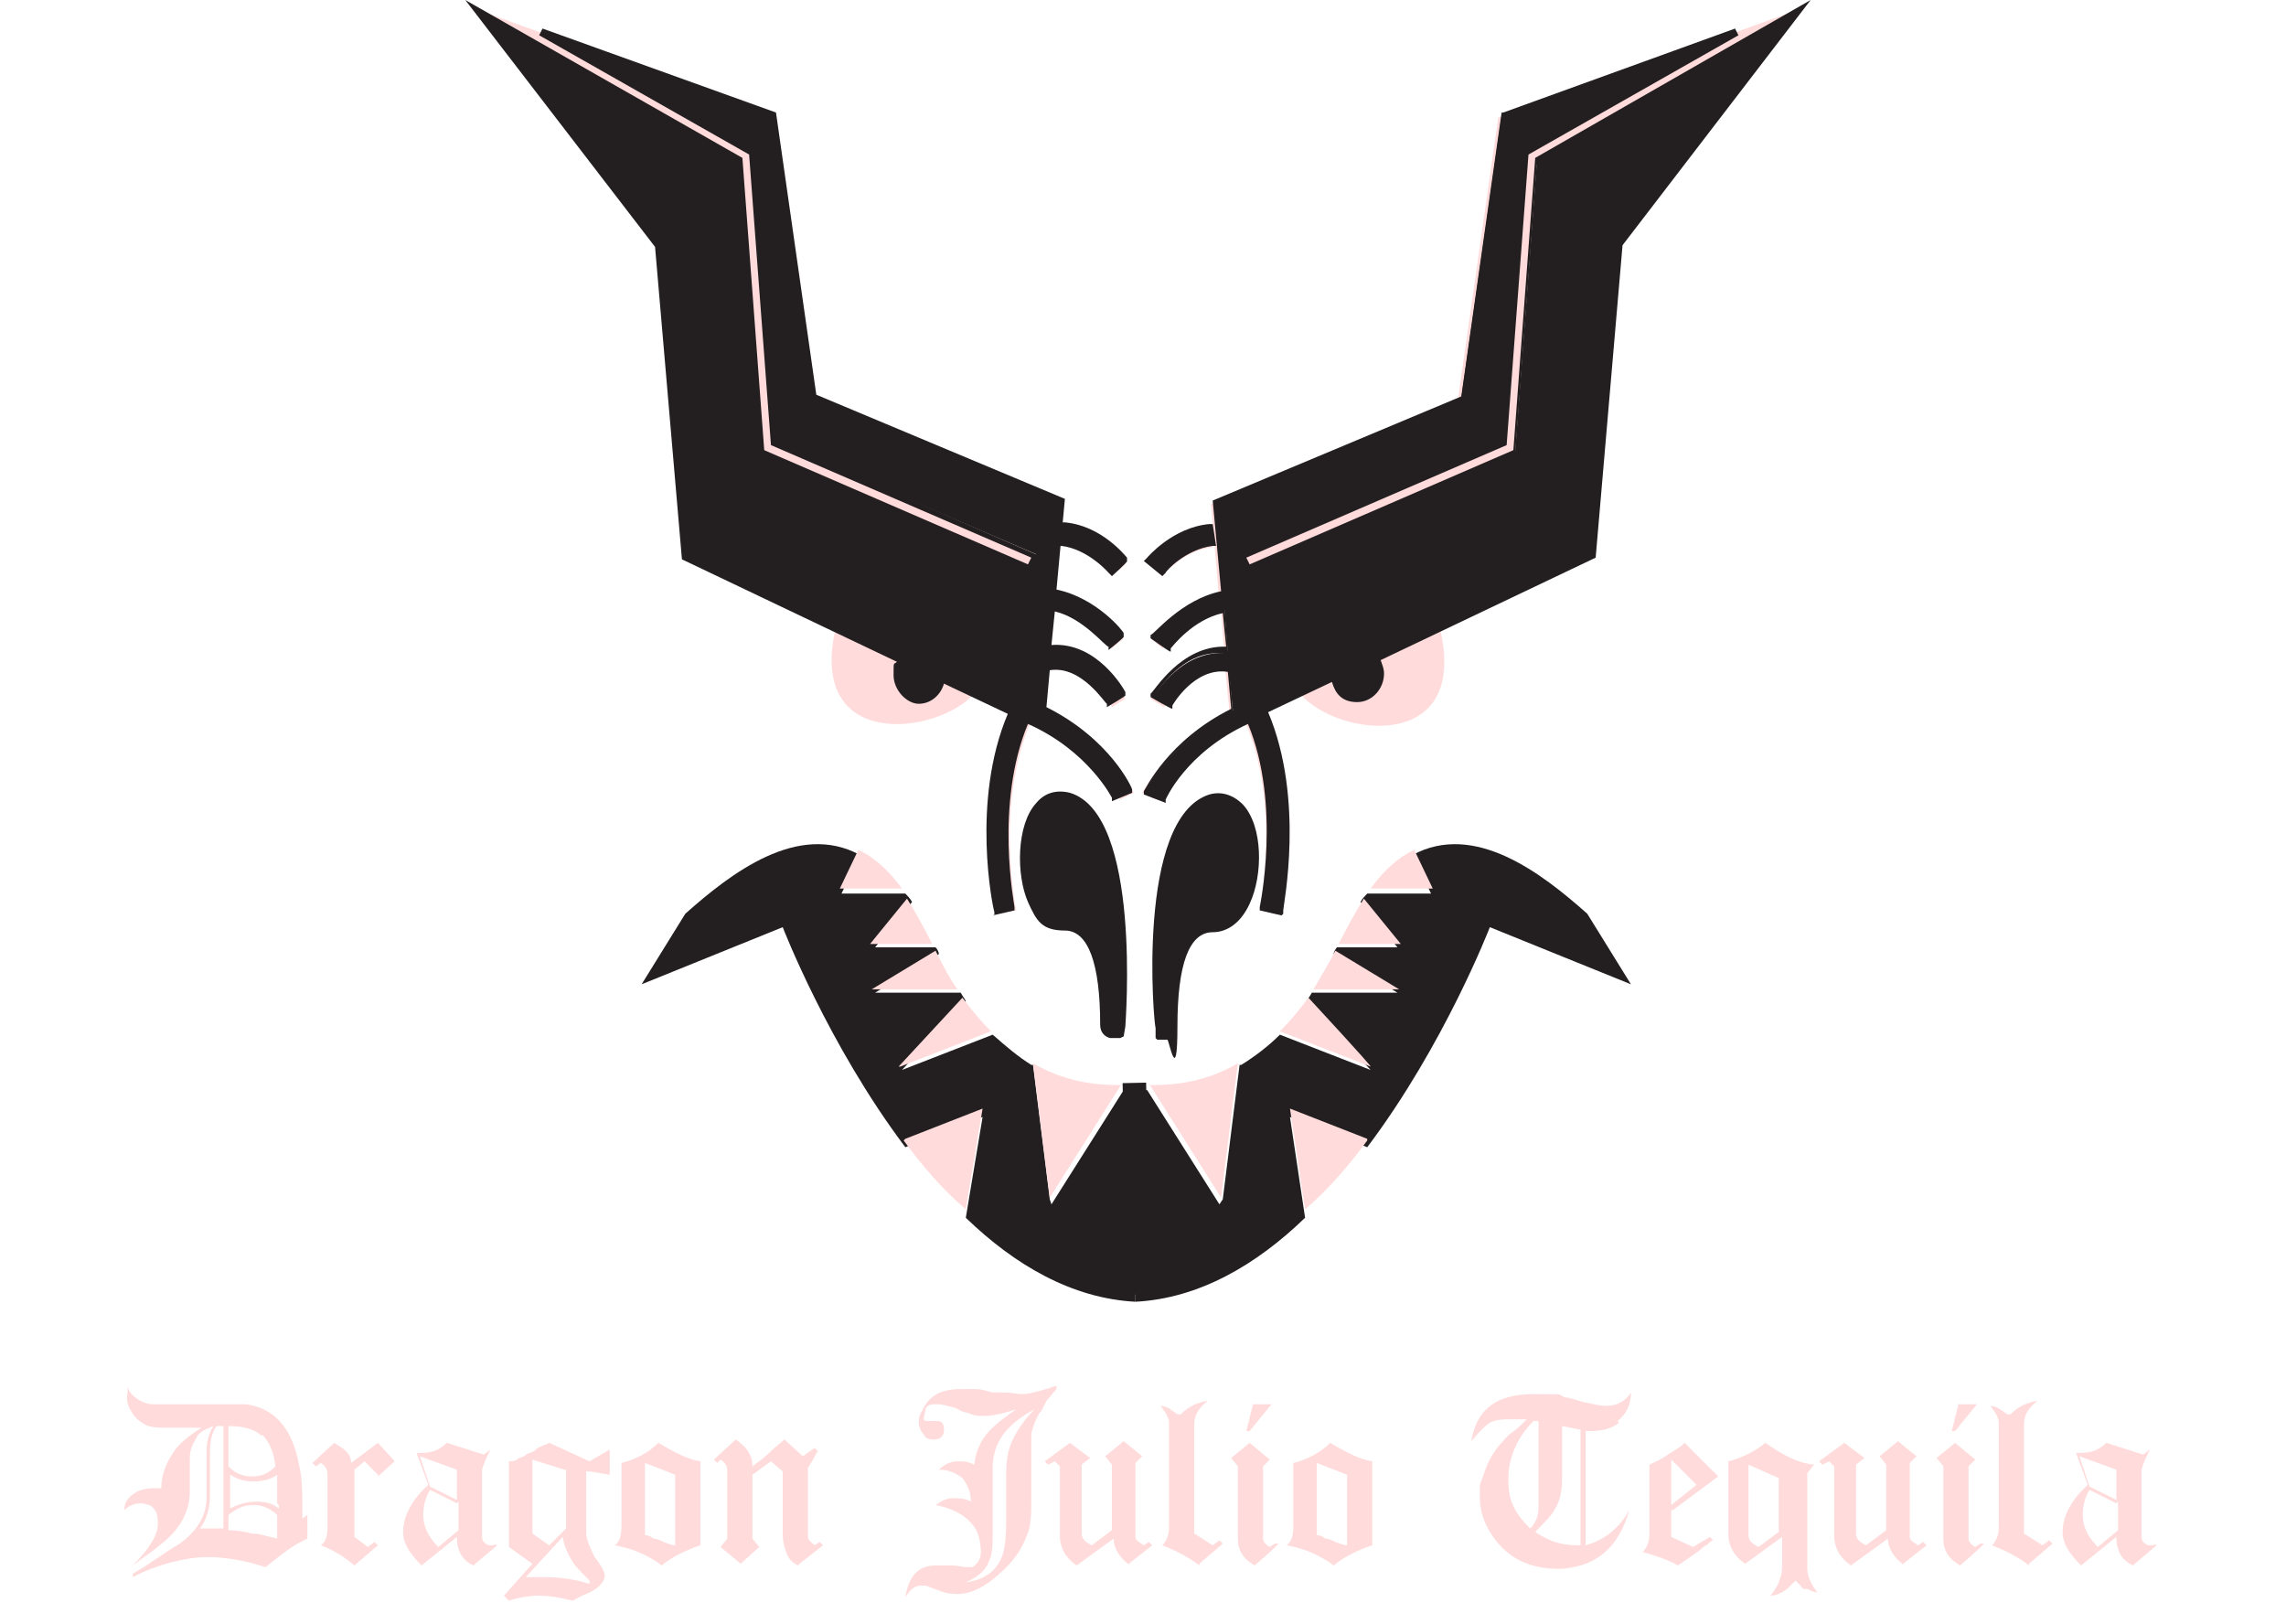 <?xml version="1.0" encoding="UTF-8"?>
<svg xmlns="http://www.w3.org/2000/svg" version="1.1" viewBox="0 0 136.1 96.7">
  <defs>
    <style>
      .cls-1 {
        fill: none;
      }

      .cls-2 {
        fill: #231f20;
      }

      .cls-3 {
        isolation: isolate;
      }

      .cls-4 {
        fill: #ffdbdb;
      }

      .cls-5 {
        fill: #e85521;
      }
    </style>
  </defs>
  <!-- Generator: Adobe Illustrator 28.6.0, SVG Export Plug-In . SVG Version: 1.2.0 Build 709)  -->
  <g>
    <g id="Layer_2">
      <g>
        <path class="cls-4" d="M89.2,7l-2.4,16.8-14.7,6.2.5,5.9v-.5c-2.5.4-4.1,2.5-4.1,2.6l.7.6s1.5-1.9,3.5-2.2l.2,2.6c-2.7-.3-4.4,2.5-4.4,2.6l.8.5s1.4-2.5,3.6-2.2v-.5c0,0,.3,3,.3,3-3.8,1.9-5.1,4.7-5.2,4.8l.8.4s1.3-2.8,5-4.5h0s.3-.2.3-.2c2.2,5,.9,11.2.9,11.3l.9.2c0-.3,1.4-6.7-.9-11.9l2.3-1.1,2-.9c0,.7.6,1.3,1.3,1.3s1.3-.7,1.3-1.5-.1-.7-.3-1l4-1.9,8.9-4.2,1.6-18.5L107,.6s-17.8,6.4-17.8,6.4Z"/>
        <path class="cls-4" d="M72.2,32.6v-.9c-2.2.2-3.6,1.9-3.7,2l.7.6s1.2-1.5,2.9-1.7h0Z"/>
        <path class="cls-4" d="M62.2,42.4l.3-3v.5c2.2-.3,3.7,2.1,3.7,2.2l.8-.5c0-.1-1.7-3-4.5-2.6l.2-2.6c2,.3,3.4,2.2,3.5,2.2l.7-.6c0,0-1.7-2.2-4.1-2.6v.5c0,0,.4-5.9.4-5.9l-14.7-6.2-2.4-16.8L28.5.6l10.9,14.1,1.6,18.5,8.9,4.2,4,1.9c-.2.3-.3.6-.3,1,0,.8.6,1.5,1.3,1.5s1.2-.6,1.3-1.3l2,.9,2.3,1.1c-2.3,5.2-1,11.6-.9,11.9l.9-.2c0,0-1.3-6.3.9-11.3h.3c0,.1,0,.2,0,.2,3.8,1.7,5,4.5,5,4.5l.8-.4c0-.1-1.3-3-5.2-4.8h0Z"/>
        <path class="cls-4" d="M66.3,34.2l.7-.6c0,0-1.5-1.8-3.5-2v.9c1.6.2,2.8,1.6,2.9,1.7h0Z"/>
      </g>
      <path class="cls-1" d="M57.4,62c0,.2.1.3.2.5l.6-.5s-.7,0-.7,0Z"/>
      <path class="cls-1" d="M58.7,65.4c0,.2.2.4.3.7l.4-.7h-.7Z"/>
      <path class="cls-1" d="M56,58.6l.4-.7h0s-.7,0-.7,0c.1.2.2.4.3.7h0Z"/>
      <polygon class="cls-5" points="56.4 57.9 56.4 57.9 56.4 58 56.4 57.9"/>
      <path class="cls-4" d="M77.4,41.3l8.3-4c1.9,7.6-6.1,6.6-8.3,4Z"/>
      <g>
        <path class="cls-2" d="M72.2,48c2.6-.8,2.8,6.8,0,6.8s-2.8,4.9-2.8,6.2-1-11.8,2.8-13Z"/>
        <path class="cls-2" d="M68.8,61.8v-.6c-.1-.1-1.2-12.5,3.2-13.9l.2.7-.2-.7c.7-.2,1.4,0,2,.6,1.2,1.3,1.2,4.2.4,5.9-.5,1.1-1.3,1.7-2.2,1.7-1.4,0-2.1,1.9-2.1,5.6s-.5.8-.6.8h-.6c0,0,0,0,0,0ZM72.5,48.6c0,0-.1,0-.2,0-1.4.4-2.1,3.4-2.3,6.4.5-.6,1.2-1,2.1-1s.7-.3,1-.8c.6-1.4.4-3.7-.2-4.4-.1-.2-.2-.2-.4-.2h0Z"/>
      </g>
      <path class="cls-4" d="M58.1,41.2l-8.3-4c-1.9,7.6,6.1,6.6,8.3,4Z"/>
      <g>
        <path class="cls-2" d="M63.3,48c-2.6-.8-2.8,6.8,0,6.8s2.8,4.9,2.8,6.2,1-11.8-2.8-13Z"/>
        <path class="cls-2" d="M66.7,61.8h-.6c0,0-.6-.1-.6-.8,0-3.6-.7-5.6-2.1-5.6s-1.7-.6-2.2-1.7c-.7-1.6-.7-4.6.5-5.9.5-.6,1.2-.8,2-.6h0c4.3,1.3,3.3,13.7,3.3,13.9,0,0-.1.6-.1.6ZM62.9,48.6c-.1,0-.2,0-.4.2-.6.7-.9,3-.2,4.4.2.6.6.8,1,.8.9,0,1.6.3,2.1,1-.2-2.9-.9-5.9-2.3-6.4h0c0,0-.1,0-.2,0h0Z"/>
      </g>
      <g>
        <path class="cls-2" d="M72.2,32.4v-.9c-2.2.2-3.6,1.9-3.7,2l.7.6s1.2-1.5,2.9-1.7h0Z"/>
        <path class="cls-2" d="M69.2,34.3l-1.1-.9.2-.2c0,0,1.5-1.8,3.7-2h.2s.2,1.3.2,1.3h-.2c-1.6.2-2.8,1.5-2.8,1.6l-.2.2h0ZM68.8,33.4l.3.3c.4-.4,1.4-1.3,2.7-1.5v-.5c-1.6.2-2.7,1.3-3.1,1.7Z"/>
      </g>
      <g>
        <path class="cls-2" d="M66.3,34l.7-.6c0,0-1.5-1.8-3.5-2v.9c1.6.2,2.8,1.6,2.9,1.7h0Z"/>
        <path class="cls-2" d="M66.2,34.3l-.2-.2s-1.2-1.4-2.8-1.6h-.2s.2-1.4.2-1.4h.2c2.2.2,3.6,2,3.7,2.1v.2c.1,0-.9.9-.9.9h0ZM63.6,32.2c1.3.2,2.3,1.2,2.7,1.5l.3-.3c-.4-.4-1.5-1.4-3-1.7,0,0,0,.4,0,.5Z"/>
      </g>
      <path class="cls-2" d="M62.5,71.4l-1-8s0,0-.1,0c-.8-.5-1.5-1.1-2.3-1.8l-5.4,2.1,3.8-4.1c-.1-.2-.2-.3-.3-.5h-5.1l3.8-2.3c0-.1-.1-.3-.2-.4h-3.6l2.2-2.7c-.1-.2-.3-.4-.4-.5h-3.8l1.1-2.3c-3.7-2-7.7,1.1-10.4,3.5l-2.6,4.2,8.4-3.4s2.7,7,7.3,13.1l4.6-1.8-1,6c2.9,2.8,6.3,4.8,10.1,5v-12.6s-.2,0-.7,0l-4.3,6.8h0Z"/>
      <path class="cls-4" d="M66.8,64.6c-1,0-3.1,0-5.3-1.3l1,8,4.3-6.8h0Z"/>
      <path class="cls-4" d="M53.8,67.9c1.1,1.5,2.3,2.9,3.7,4.1l1-6-4.6,1.8h0Z"/>
      <path class="cls-4" d="M53.6,63.5l5.4-2.1c-.6-.6-1.1-1.2-1.7-2l-3.8,4.1Z"/>
      <path class="cls-4" d="M53.7,52.9c-.8-1.1-1.7-1.9-2.6-2.3l-1.1,2.3h3.8Z"/>
      <path class="cls-4" d="M51.9,58.9h5.1c-.5-.7-.9-1.5-1.3-2.3,0,0-3.8,2.3-3.8,2.3Z"/>
      <path class="cls-4" d="M51.9,56.2h3.6c-.5-1-1-1.9-1.5-2.7l-2.2,2.7Z"/>
      <path class="cls-2" d="M72.8,71.4l1-8s0,0,.1,0c.8-.5,1.6-1.1,2.3-1.8l5.4,2.1-3.8-4.1c.1-.2.2-.3.3-.5h5.1l-3.8-2.3c0-.1.1-.3.2-.4h3.6l-2.2-2.7c.1-.2.3-.4.4-.5h3.8l-1.1-2.3c3.7-2,7.7,1.1,10.4,3.5l2.6,4.2-8.4-3.4s-2.7,7-7.3,13.1l-4.6-1.8.9,6c-2.9,2.8-6.3,4.8-10.1,5v-12.6s.2,0,.7,0l4.3,6.8h0Z"/>
      <path class="cls-4" d="M68.4,64.6c1,0,3.1,0,5.3-1.3l-1,8-4.3-6.8h0Z"/>
      <path class="cls-4" d="M81.4,67.9c-1.1,1.5-2.3,2.9-3.7,4.1l-.9-6,4.6,1.8h0Z"/>
      <path class="cls-4" d="M81.6,63.5l-5.4-2.1c.6-.6,1.1-1.2,1.7-2,0,0,3.8,4.1,3.7,4.1Z"/>
      <path class="cls-4" d="M81.6,52.9c.8-1.1,1.7-1.9,2.6-2.3l1.1,2.3h-3.8Z"/>
      <path class="cls-4" d="M83.3,58.9h-5.1c.4-.7.9-1.5,1.3-2.3l3.8,2.3Z"/>
      <path class="cls-4" d="M83.3,56.2h-3.6c.5-1,1-1.9,1.5-2.7l2.2,2.7Z"/>
      <rect class="cls-2" x="66.9" y="64.5" width="1.4" height="12.6" transform="translate(-1.4 1.4) rotate(-1.2)"/>
      <g>
        <path class="cls-2" d="M91.5,9.6l-1.3,17.4-16.1,6.9-.4-.8,15.6-6.7,1.3-17.3,12.6-7.2-13.8,5-2.4,16.8-14.7,6.2.5,5.9v-.5c-2.5.4-4.1,2.5-4.1,2.6l.7.6s1.5-1.9,3.5-2.2l.2,2.6c-2.7-.3-4.4,2.5-4.4,2.6l.8.5s1.4-2.5,3.6-2.2v-.5c0,0,.3,3,.3,3-3.8,1.9-5.1,4.7-5.2,4.8l.8.4s1.3-2.8,5-4.5h0s.3-.2.3-.2c2.2,5,.9,11.2.9,11.3l.9.2c0-.3,1.4-6.7-.9-11.9l2.3-1.1,2-.9c0,.7.6,1.3,1.3,1.3s1.3-.7,1.3-1.5-.1-.7-.3-1l4-1.9,8.9-4.2,1.6-18.5L106.9.8s-15.4,8.8-15.4,8.8Z"/>
        <path class="cls-2" d="M76.3,54.5l-1.3-.3v-.2c0,0,1.3-6.1-.7-10.9h0c-3.7,1.7-4.9,4.5-4.9,4.5v.2c0,0-1.3-.5-1.3-.5v-.2c.1-.1,1.4-3,5.2-4.9l-.2-2.2c-2-.3-3.3,2-3.3,2v.2c-.1,0-1.3-.7-1.3-.7v-.2c.2-.1,1.8-2.9,4.5-2.8l-.2-2c-1.8.4-3,2-3.1,2.1v.2c-.1,0-1.2-.8-1.2-.8v-.2c.2,0,1.8-2.1,4.2-2.6l-.5-5.4,14.8-6.2,2.4-16.9h.1c0,0,13.8-5,13.8-5l.2.4-12.5,7.1-1.3,17.3-15.5,6.7.2.4,15.7-6.8,1.3-17.4h0c0,0,16.4-9.4,16.4-9.4l-11.2,14.6-1.6,18.6-12.8,6.1c.1.3.2.5.2.8,0,.9-.7,1.7-1.6,1.7s-1.3-.5-1.5-1.2l-3.8,1.8c2.2,5.2.9,11.5.9,11.8v.2c0,0,0,0,0,0ZM75.5,53.9h.4c.2-1.1,1.1-6.8-1-11.4v-.2c0,0,4.7-2.3,4.7-2.3v.3c0,.6.6,1.1,1.1,1.1s1.1-.6,1.1-1.2,0-.6-.3-.8l-.2-.2,13-6.2,1.6-18.5h0c0,0,9.9-12.9,9.9-12.9l-14.3,8.2-1.3,17.4-16.4,7.1-.5-1.3,15.7-6.8,1.3-17.3,10.4-5.9-11.2,4-2.4,16.8-14.7,6.2.5,5.7h-.4c0,0,0-.2,0-.2-1.8.4-3.1,1.8-3.6,2.3l.4.3c.4-.5,1.7-1.8,3.4-2.1h.2s.1,1.4.1,1.4h0l.4,5h-.1c-3.2,1.6-4.6,3.9-5,4.6l.4.2c.4-.7,1.7-2.9,4.9-4.4h.2c0-.1.5-.4.5-.4v.2c2.1,4.5,1.2,10,1,11.2h0ZM68.9,41.3l.4.2c.4-.6,1.7-2.2,3.5-2.1v-.5c-2.1-.2-3.5,1.7-3.9,2.3h0Z"/>
      </g>
      <g>
        <path class="cls-2" d="M62.1,42.2l.3-3v.5c2.2-.3,3.7,2.1,3.7,2.2l.8-.5c0-.1-1.7-3-4.5-2.6l.2-2.6c2,.3,3.4,2.2,3.5,2.2l.7-.6c0,0-1.7-2.2-4.1-2.6v.5c0,0,.4-5.9.4-5.9l-14.7-6.2-2.4-16.8-13.8-5,12.6,7.2,1.3,17.3,15.6,6.7-.4.8-16.1-6.9-1.3-17.4L28.6.8l10.6,13.8,1.6,18.5,8.9,4.2,4,1.9c-.2.3-.3.6-.3,1,0,.8.6,1.5,1.3,1.5s1.2-.6,1.3-1.3l2,.9,2.3,1.1c-2.3,5.2-1,11.6-.9,11.9l.9-.2c0,0-1.3-6.3.9-11.3h.3c0,.1,0,.2,0,.2,3.8,1.7,5,4.5,5,4.5l.8-.4c0-.1-1.3-3-5.2-4.8Z"/>
        <path class="cls-2" d="M59.2,54.5v-.2c-.1-.3-1.4-6.6.8-11.8l-3.8-1.8c-.2.7-.8,1.2-1.5,1.2s-1.5-.8-1.5-1.7,0-.6.2-.8l-12.8-6.1-1.6-18.6L27.7,0l16.5,9.4,1.3,17.4,15.7,6.8.2-.4-15.5-6.7-1.3-17.3-12.5-7.1.2-.4,13.9,5,2.4,16.8,14.8,6.2-.5,5.4c2.4.5,4,2.5,4,2.6v.2c.1,0-.9.8-.9.8v-.2c-.2,0-1.5-1.7-3.2-2.1l-.2,2c2.7-.2,4.3,2.6,4.4,2.8v.2c.1,0-1.1.7-1.1.7v-.2c-.1,0-1.5-2.3-3.4-2l-.2,2.2c3.8,1.9,5.1,4.8,5.1,4.9v.2c0,0-1.2.5-1.2.5v-.2c0,0-1.4-2.8-5-4.4h0c-2,4.8-.8,10.8-.8,10.9v.2s-1.3.3-1.3.3h0ZM55.8,40l4.8,2.3v.2c-2.2,4.7-1.3,10.3-1.1,11.5h.5c-.2-1.3-1-6.8.9-11.3v-.2c0,0,.8.3.8.3h0c3.1,1.5,4.5,3.7,4.8,4.4l.4-.2c-.4-.7-1.7-3-5-4.5h-.1c0,0,.3-3.4.3-3.4h0l.3-3.1h.2c1.7.3,3,1.7,3.4,2.2l.4-.3c-.4-.5-1.8-1.9-3.5-2.3v.2s-.5,0-.5,0l.5-5.7-14.7-6.2-2.4-16.8-11.2-4,10.4,5.9,1.3,17.3,15.6,6.8-.5,1.3-16.4-7.1-1.3-17.4L29.5,1.5l10,12.9h0c0,0,1.6,18.5,1.6,18.5l13,6.2-.2.2c-.2.2-.3.5-.3.8,0,.7.5,1.2,1.1,1.2s1-.5,1.1-1.1c0,0,0-.3,0-.3ZM62.9,39.4c1.7,0,2.9,1.5,3.3,2.1l.4-.2c-.4-.6-1.8-2.5-4-2.3v.5h.3Z"/>
      </g>
      <g class="cls-3">
        <g class="cls-3">
          <path class="cls-4" d="M18.3,90.2c0,.1,0,.3,0,.5s0,.4,0,.5c0,.1,0,.3,0,.4-.4.2-.8.4-1.2.7-.4.3-.8.6-1.3,1-1.2-.4-2.4-.6-3.5-.6s-2.9.4-4.4,1.2v-.2c.3-.2.7-.4,1.1-.7.5-.3,1-.7,1.7-1.1,1.1-.8,1.6-1.7,1.6-2.8v-2.7c0-.5.1-1,.4-1.5-.5.2-.9.4-1,.7-.2.3-.4.7-.4,1.2v2c0,1.2-.6,2.3-1.8,3.2-.2.2-.8.6-1.6,1.2h0c1-1,1.5-1.8,1.5-2.5s-.2-.9-.5-1.1c-.1,0-.3-.1-.5-.1-.3,0-.7.1-1,.4,0-.5.3-.8.6-1,.3-.2.7-.3,1.2-.3h.4c0-.8.3-1.5.7-2.1.3-.5.9-1,1.7-1.5-.2,0-.5,0-1,0-.4,0-.7,0-1,0-.6,0-1,0-1.4-.2-.3-.2-.6-.4-.8-.8-.2-.3-.3-.7-.2-1.1v-.3c.1.3.3.5.6.7.3.2.6.3.9.3h0c.2,0,.5,0,.9,0s.8,0,1.2,0c.5,0,.9,0,1.2,0s.7,0,.9,0h.6c.1,0,.3,0,.7,0,1.7.2,2.8,1.4,3.2,3.6.2.8.2,1.7.2,2.8s0,.2,0,.4ZM13.3,84.9h-.4c-.3.4-.4.9-.4,1.6v2.5c0,.8-.2,1.5-.6,2h1.4s0-6.1,0-6.1ZM15.1,89.6c-.6,0-1,.2-1.5.6v.9c.5,0,1,.1,1.4.2.5,0,1,.2,1.5.3v-1.4c-.4-.4-.9-.6-1.4-.6ZM15.6,85.5c-.4-.4-1.1-.6-2-.6v2.4c.4.4.8.6,1.4.6s1-.2,1.4-.6c-.1-.9-.4-1.5-.8-1.9ZM16.5,89.5c0-.3,0-.6,0-.9,0-.3,0-.6,0-.8-.4.3-.9.4-1.4.4s-.9-.1-1.4-.4v2c.6-.3,1.1-.4,1.6-.4s.9.1,1.3.4v-.2Z"/>
          <path class="cls-4" d="M22.6,87.9l-.9-.9-.6.5v4l.8.6.4-.3.2.2-1.4,1.2c-.6-.5-1.2-.9-2-1.2.3-.2.4-.6.4-1.1v-3.1c0-.3-.1-.5-.4-.7l-.3.2-.2-.2,1.3-1.2c.3.2.5.3.7.5.2.2.3.4.3.7l1.6-1.2,1,1.1-1,.9Z"/>
          <path class="cls-4" d="M28.2,93.2c-.7-.3-1-.9-1-1.7l-2.1,1.7h0c-.7-.7-1.1-1.3-1.1-2,0-.9.5-1.9,1.5-2.8l-.7-1.9h.2c.6,0,1.1-.1,1.6-.6l2.2.7.4-.3h0c-.2.4-.4.8-.5,1.2v4c0,.3.2.4.4.5h.3c0-.1.2,0,.2,0l-1.3,1.1ZM27.2,87.5l-2.2-.8.6,1.8,1.6.8v-1.7ZM27.2,89.5l-1.6-.8c-.3.5-.4,1-.4,1.5,0,.7.3,1.3.9,1.9l1.2-1v-1.7Z"/>
          <path class="cls-4" d="M34.9,87.6v3.7c0,.3.2.8.5,1.4.4.5.6.9.6,1.1h0c0,.4-.4.8-1.1,1.1-.3.1-.6.3-.8.4-.8-.2-1.4-.3-2-.3s-1.2.1-1.8.3l-.3-.3,1.7-1.9-1.4-1v-5.1c.2,0,.4,0,.6-.2.2,0,.4-.2.6-.3,0,0,.2,0,.4-.2s.4-.2.8-.4l2.4,1.1,1.2-.7v1.5l-1.2-.2ZM34.1,93c-.3-.5-.5-.9-.6-1.5l-2.2,2.4c.3,0,.7,0,1.3,0s1.6.1,2.5.4v-.2c-.5-.5-.8-.8-1-1.1ZM33.6,87.5l-1.9-.6v4.4l1,.7,1-1v-3.5Z"/>
          <path class="cls-4" d="M39.4,93.2c-.8-.6-1.7-1-2.8-1.2.3-.2.4-.6.4-1.2v-3.7c.8-.2,1.6-.6,2.2-1.2,1,.6,1.8,1,2.5,1.1v5c-.9.3-1.7.7-2.3,1.2ZM40.2,87.8l-1.8-.7v4.3c.2,0,.4.1.5.2.2,0,.4.1.6.2.3.1.5.2.7.2v-4.2Z"/>
          <path class="cls-4" d="M47.5,93.2c-.4-.2-.6-.5-.7-.8-.1-.3-.2-.6-.2-1.1v-3.7l-.7-.6-1.1.8v3.8l.4.5-1.1,1-1.2-1,.4-.5v-4c0-.3-.1-.5-.4-.7l-.2.2-.2-.2,1.3-1.2c.6.4,1,.9,1,1.6.4-.3.8-.6,1.1-.9.3-.3.6-.5.8-.7l1.1,1,.7-.5.2.2c-.1.1-.2.3-.3.5-.1.2-.2.3-.3.5v4.1c0,.2.2.3.4.5l.3-.2.2.2-1.4,1.1Z"/>
          <path class="cls-4" d="M62,84c-.2.2-.3.5-.4.7-.1.3-.2.5-.2.8,0,.3,0,.6,0,1v2.6c0,1,0,1.8-.3,2.4-.3.8-.8,1.5-1.6,2.2-.9.8-1.7,1.2-2.5,1.2s-1-.2-1.9-.5h-.3c-.3,0-.6.2-.9.7h0c.2-1.3.8-1.9,1.8-1.9s.2,0,.4,0,.3,0,.5,0c.4,0,.8.1.9.1h.4c.3-.2.5-.5.5-.9s-.1-1.1-.4-1.5c-.5-.7-1.3-1.1-2.3-1.3.3-.2.6-.4,1-.4s.8,0,1.1.2c0-.6-.2-1-.5-1.4-.4-.3-.8-.5-1.4-.5.3-.3.7-.5,1.1-.5s.6,0,1,.2c.1-.9.5-1.7,1.2-2.3.2-.2.6-.5,1.3-1h0c-.9.3-1.5.4-1.9.4s-.6,0-1-.2c-.3,0-.5-.2-.8-.3-.4-.1-.7-.2-1-.2s-.6,0-.7.3c0,.2-.1.4-.1.5s0,.2.2.2.2,0,.3,0c.1,0,.2,0,.3,0,.3,0,.4.2.4.5,0,.4-.2.6-.6.6s-.5-.1-.6-.3c-.2-.2-.3-.5-.3-.7s0-.4.2-.7c.4-.9,1.1-1.3,2.3-1.3s.6,0,.9,0c.3,0,.6.1,1,.2.1,0,.2,0,.3,0,.1,0,.2,0,.4,0,.4,0,.8.1,1,.1.5,0,1.2-.2,2.1-.5v.2c-.2.2-.4.5-.6.7ZM59.1,87.4v3.7c0,.8,0,1.4-.2,1.8-.2.6-.7,1-1.4,1.3h0c.9-.1,1.6-.5,2-1.2.3-.5.4-1.3.4-2.3v-2.8c0-.9.1-1.6.4-2.2.3-.6.7-1.2,1.3-1.8-1.7.9-2.5,2-2.5,3.5Z"/>
          <path class="cls-4" d="M67.3,93.2c-.6-.4-1-1-1-1.6l-2.2,1.6c-.6-.4-1-1-1-1.8v-4.1l-.3-.3-.4.2-.2-.2,1.5-1.1,1.2.9-.5.4v4.1c0,.3.2.5.6.7l1.2-.9v-3.9l-.4-.5,1.1-.9,1.1.9-.4.4v4.4c0,.2.2.3.5.5l.3-.2.2.2-1.4,1.1Z"/>
          <path class="cls-4" d="M71.4,93.2c-.5-.4-1.2-.8-2.2-1.2.3-.3.4-.7.4-1.1v-6.2c0-.3-.2-.6-.5-1,.4,0,.7.3,1,.5h.2c.5-.5,1-.7,1.6-.8-.5.4-.8.8-.8,1.4v6.5l1.1.7.4-.3.2.2-1.4,1.2Z"/>
          <path class="cls-4" d="M74.7,93.2c-.7-.4-1-.9-1-1.6v-.3s0-4,0-4l-.4-.5,1.1-.9,1.2,1-.4.4v4.3c0,.2.2.4.4.5l.3-.2h.2c0,.1-1.4,1.3-1.4,1.3ZM74.4,85.2h-.2l.4-1.6h1.1l-1.3,1.6Z"/>
          <path class="cls-4" d="M79.4,93.2c-.8-.6-1.7-1-2.8-1.2.3-.2.4-.6.4-1.2v-3.7c.8-.2,1.6-.6,2.2-1.2,1,.6,1.8,1,2.5,1.1v5c-.9.3-1.7.7-2.3,1.2ZM80.2,87.8l-1.8-.7v4.3c.2,0,.4.1.5.2.2,0,.4.1.6.2.3.1.5.2.7.2v-4.2Z"/>
          <path class="cls-4" d="M96.4,84.7c-.5.4-1.1.5-1.8.5h-.2s0,6.8,0,6.8c1.1-.3,2-1,2.6-2.1h0c-.5,1.8-1.5,2.9-2.9,3.3-.4.1-.8.2-1.3.2-1.7,0-3-.6-3.9-1.9-.5-.7-.8-1.5-.8-2.4s0-.7.2-1.2c.2-.7.5-1.3,1-1.9.2-.2.4-.5.7-.7.3-.2.6-.5.9-.8h-.9c-.5,0-.9,0-1.3.2-.3.2-.7.6-1.1,1.1h0c.3-1.9,1.5-2.8,3.7-2.8s1.3,0,1.9.2c.3,0,.7.2,1.2.3.5.1.9.2,1.2.2.7,0,1.2-.3,1.5-.8h0c0,.8-.3,1.3-.8,1.7ZM91.5,84.6h-.2c-1,1-1.5,2.2-1.5,3.5s.4,2,1.3,2.9c.3-.3.5-.7.5-1.3v-5.1ZM94,85.1l-1-.2v3.1c0,.7-.1,1.3-.4,1.8-.2.4-.6.8-1.2,1.4.7.5,1.5.8,2.5.8h.2v-6.9Z"/>
          <path class="cls-4" d="M99.5,89.9v1.6l1.3.6,1-.6.2.2c-.1,0-.3.2-.4.3-.1,0-.3.2-.4.3l-1.3.9c-.7-.4-1.4-.6-2.1-.8.3-.3.4-.7.4-1.1v-4.1c.4-.2.7-.3,1.1-.6.3-.2.7-.4,1-.7l2,2c-1.1.8-2,1.5-2.7,2ZM99.5,86.9v2.7l1.5-1.2-1.5-1.5Z"/>
          <path class="cls-4" d="M107.4,94.6c0,0-.1,0-.2-.2,0,0-.2-.2-.3-.3l-.5.5c-.3.2-.6.4-1,.4.5-.6.7-1.2.7-1.7v-1.8s-2.2,1.6-2.2,1.6c-.6-.4-1-1-1-1.8v-4.3c.8-.2,1.6-.6,2.2-1.1,1,.7,1.9,1.2,2.9,1.3l-.4.5v5.7c0,.4.2.9.6,1.4-.2,0-.4-.1-.6-.2ZM105.9,88l-1.8-.8v4.2c0,.3.2.5.6.7l1.2-.9v-3.2Z"/>
          <path class="cls-4" d="M113.4,93.2c-.6-.4-1-1-1-1.6l-2.2,1.6c-.6-.4-1-1-1-1.8v-4.1l-.3-.3-.4.2-.2-.2,1.5-1.1,1.2.9-.5.4v4.1c0,.3.2.5.6.7l1.2-.9v-3.9l-.4-.5,1.1-.9,1.1.9-.4.4v4.4c0,.2.2.3.5.5l.3-.2.2.2-1.4,1.1Z"/>
          <path class="cls-4" d="M116.7,93.2c-.7-.4-1-.9-1-1.6v-.3s0-4,0-4l-.4-.5,1.1-.9,1.2,1-.4.4v4.3c0,.2.2.4.4.5l.3-.2h.2c0,.1-1.4,1.3-1.4,1.3ZM116.4,85.2h-.2l.4-1.6h1.1l-1.3,1.6Z"/>
          <path class="cls-4" d="M120.8,93.2c-.5-.4-1.2-.8-2.2-1.2.3-.3.4-.7.4-1.1v-6.2c0-.3-.2-.6-.5-1,.4,0,.7.3,1,.5h.2c.5-.5,1-.7,1.6-.8-.5.4-.8.8-.8,1.4v6.5l1.1.7.4-.3.2.2-1.4,1.2Z"/>
          <path class="cls-4" d="M127,93.2c-.7-.3-1-.9-1-1.7l-2.1,1.7h0c-.7-.7-1.1-1.3-1.1-2,0-.9.5-1.9,1.5-2.8l-.7-1.9h.2c.6,0,1.1-.1,1.6-.6l2.2.7.4-.3h0c-.2.4-.4.8-.5,1.2v4c0,.3.2.4.4.5h.3c0-.1.2,0,.2,0l-1.3,1.1ZM126,87.5l-2.2-.8.6,1.8,1.6.8v-1.7ZM126,89.5l-1.6-.8c-.3.5-.4,1-.4,1.5,0,.7.3,1.3.9,1.9l1.2-1v-1.7Z"/>
        </g>
      </g>
    </g>
  </g>
</svg>
